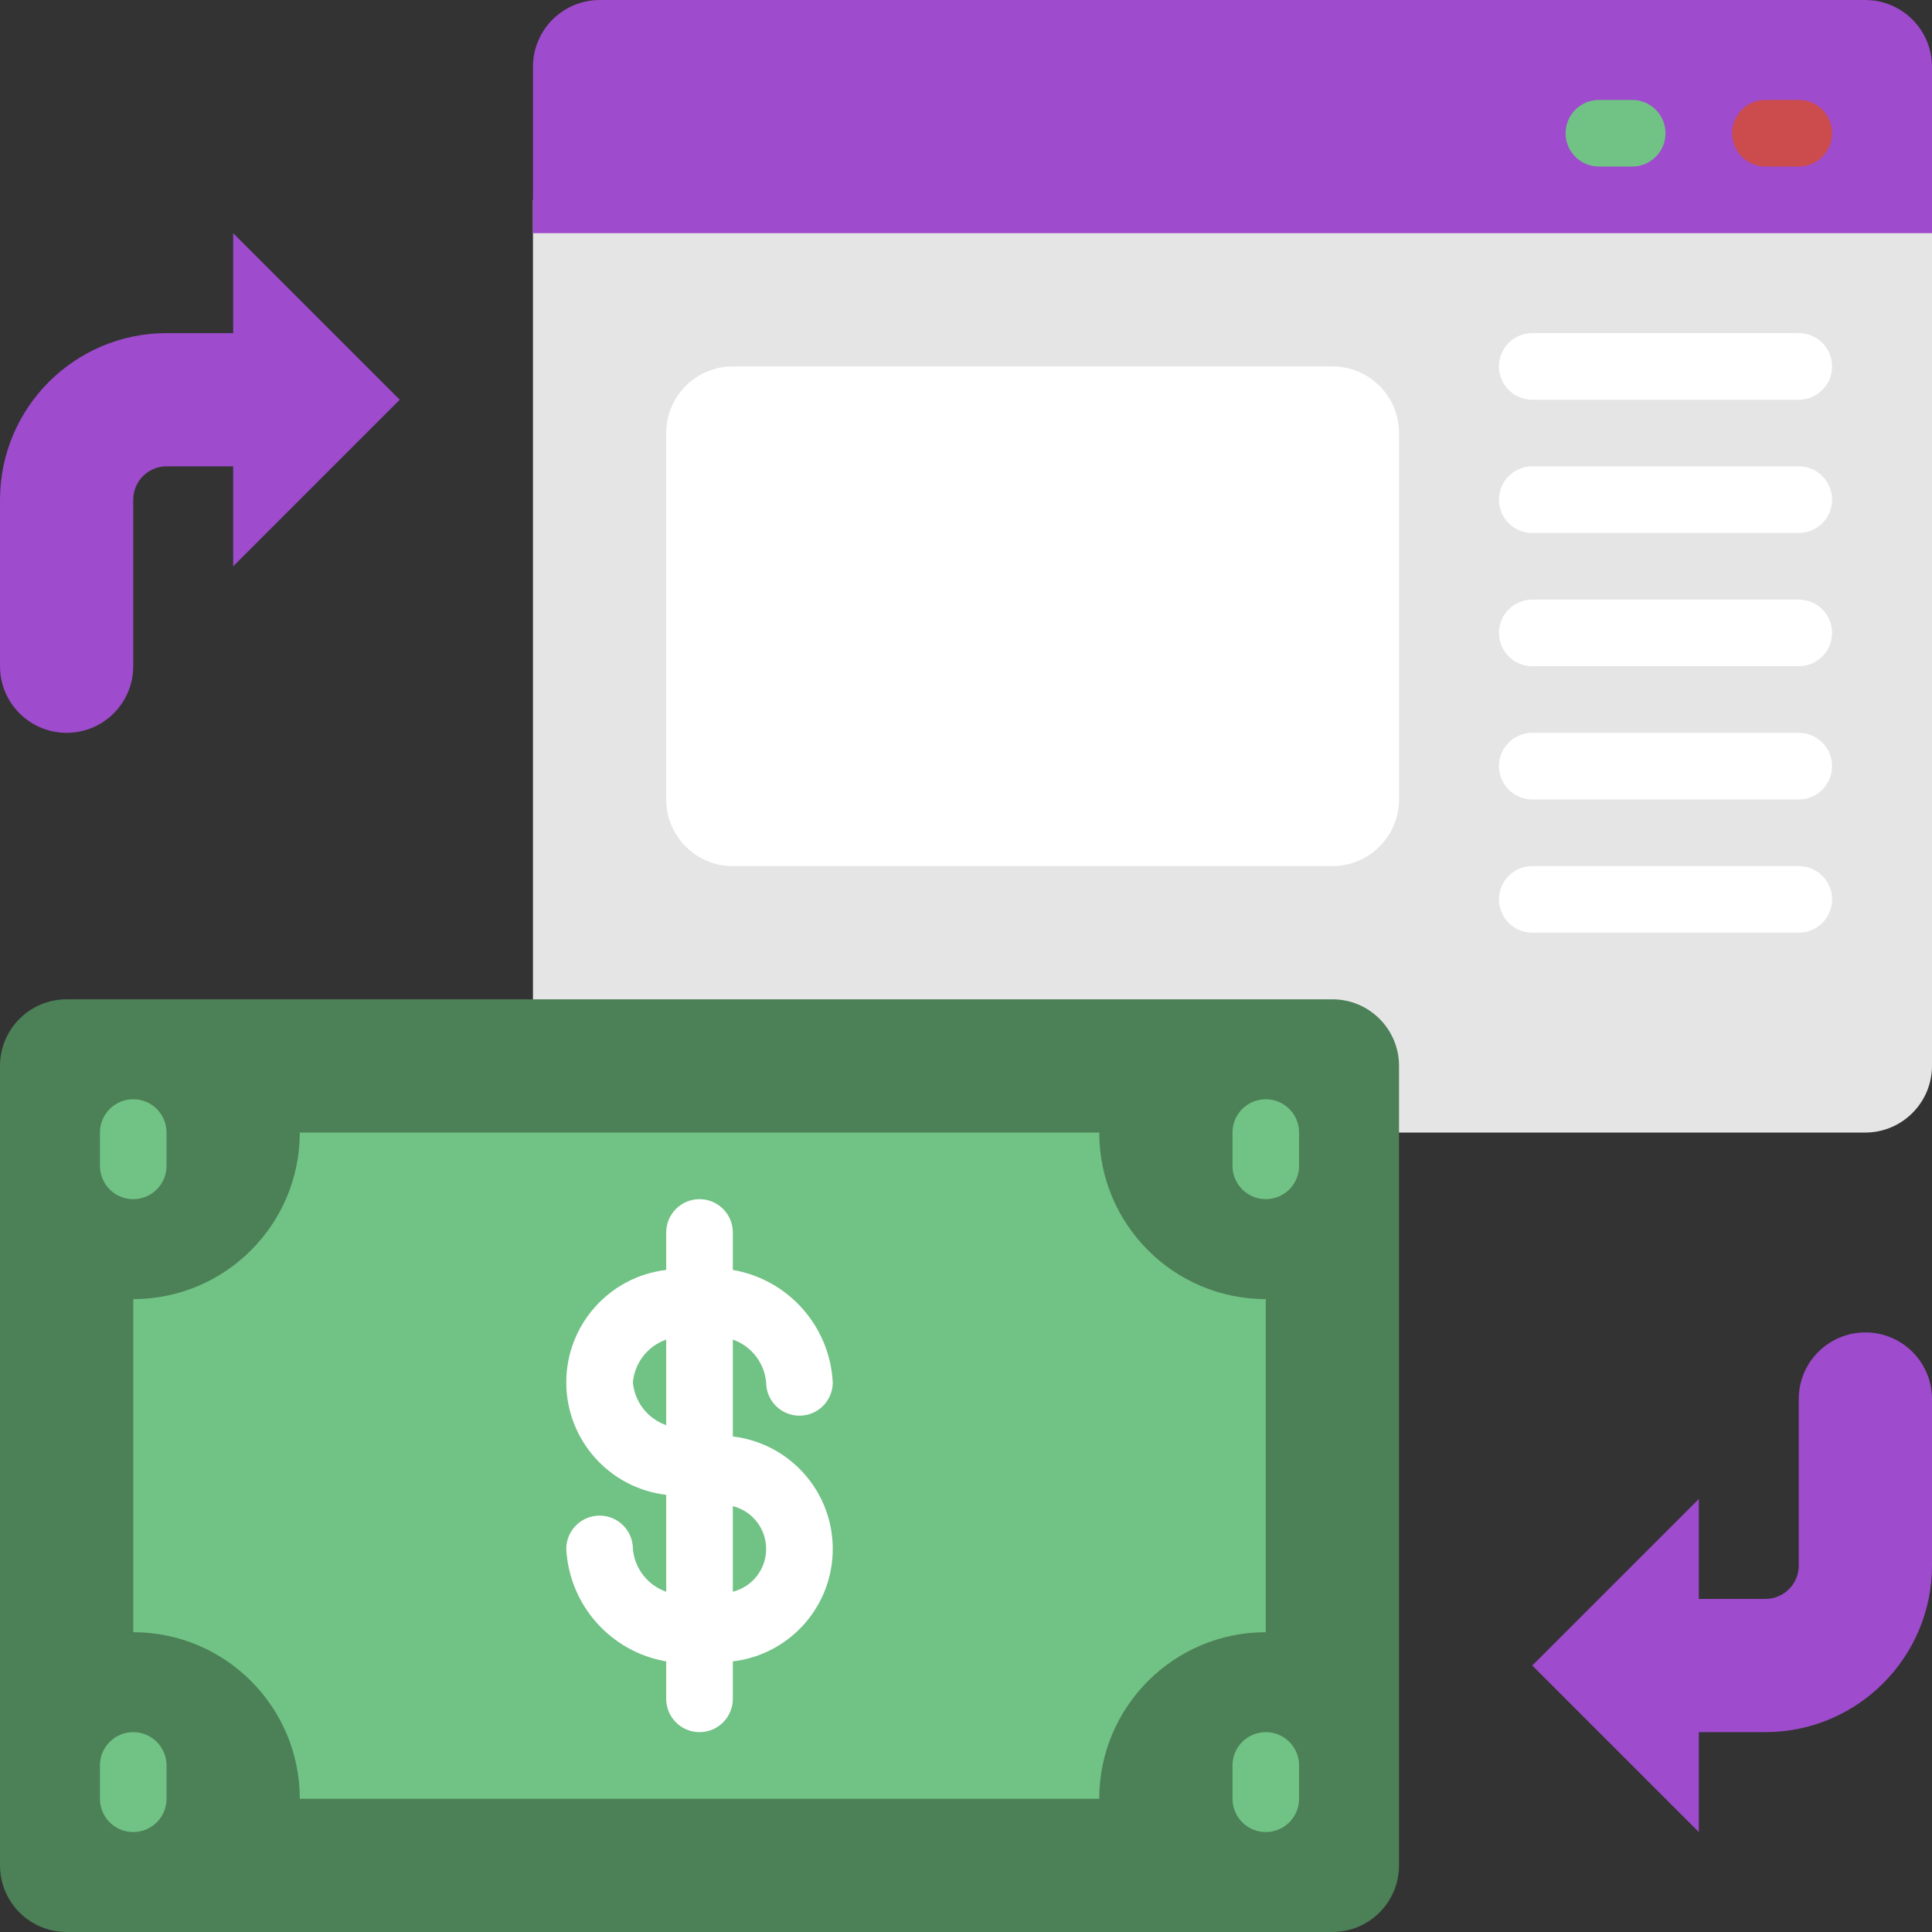 <?xml version="1.0"?>
<svg xmlns="http://www.w3.org/2000/svg" xmlns:xlink="http://www.w3.org/1999/xlink" xmlns:svgjs="http://svgjs.com/svgjs" version="1.1" width="512" height="512" x="0" y="0" viewBox="0 0 512 512" style="enable-background:new 0 0 512 512" xml:space="preserve" class=""><rect x="0" y="0" width="512" height="512" fill="#333333" stroke="none"/><g>
<g xmlns="http://www.w3.org/2000/svg">
	<path style="" d="M512,52.966v229.517c-0.029,9.739-7.916,17.627-17.655,17.655H141.241V52.966H512z" fill="#e5e5e5" data-original="#a5a5a4" class=""/>
	<g>
		<path style="" d="M194.207,97.103h158.897c9.751,0,17.655,7.904,17.655,17.655v97.103    c0,9.751-7.904,17.655-17.655,17.655H194.207c-9.751,0-17.655-7.904-17.655-17.655v-97.103    C176.552,105.008,184.456,97.103,194.207,97.103z" fill="#ffffff" data-original="#d1d4d1" class=""/>
		<path style="" d="M17.655,264.828h335.448c9.751,0,17.655,7.904,17.655,17.655v211.862    c0,9.751-7.904,17.655-17.655,17.655H17.655C7.904,512,0,504.095,0,494.345V282.483C0,272.732,7.904,264.828,17.655,264.828z" fill="#4c8056" data-original="#4c8056"/>
	</g>
	<path style="" d="M335.448,344.276v88.276c-24.373,0.009-44.129,19.765-44.138,44.138H79.448   c-0.009-24.373-19.765-44.129-44.138-44.138v-88.276c24.373-0.009,44.129-19.765,44.138-44.138H291.31   C291.319,324.511,311.075,344.267,335.448,344.276z" fill="#71c285" data-original="#71c285"/>
	<g>
		<path style="" d="M194.207,380.683v-25.682c4.913,1.722,8.365,6.158,8.828,11.343c0,4.875,3.952,8.828,8.828,8.828    c4.875,0,8.828-3.952,8.828-8.828c-0.789-14.897-11.781-27.266-26.483-29.8v-9.925c0-4.875-3.952-8.828-8.828-8.828    c-4.875,0-8.828,3.952-8.828,8.828v9.925c-15.104,1.786-26.483,14.59-26.483,29.8c0,15.209,11.379,28.013,26.483,29.8v25.682    c-4.913-1.722-8.365-6.158-8.828-11.343c0-4.875-3.952-8.828-8.828-8.828s-8.828,3.952-8.828,8.828    c0.789,14.897,11.781,27.266,26.483,29.8v9.925c0,4.875,3.952,8.828,8.828,8.828c4.875,0,8.828-3.952,8.828-8.828v-9.925    c15.104-1.786,26.483-14.59,26.483-29.8C220.69,395.274,209.311,382.47,194.207,380.683z M167.724,366.345    c0.463-5.185,3.915-9.621,8.828-11.343v22.687C171.639,375.966,168.187,371.53,167.724,366.345z M194.207,421.826v-22.687    c5.192,1.315,8.829,5.987,8.829,11.343S199.399,420.511,194.207,421.826z" fill="#ffffff" data-original="#e6e7e8" class=""/>
		<g>
			<path style="" d="M406.069,105.931h70.621c4.875,0,8.828-3.952,8.828-8.828s-3.952-8.828-8.828-8.828h-70.621     c-4.875,0-8.828,3.952-8.828,8.828S401.194,105.931,406.069,105.931z" fill="#ffffff" data-original="#d1d4d1" class=""/>
			<path style="" d="M476.69,123.586h-70.621c-4.875,0-8.828,3.952-8.828,8.828s3.952,8.828,8.828,8.828h70.621     c4.875,0,8.828-3.952,8.828-8.828S481.565,123.586,476.69,123.586z" fill="#ffffff" data-original="#d1d4d1" class=""/>
			<path style="" d="M476.69,158.897h-70.621c-4.875,0-8.828,3.952-8.828,8.828s3.952,8.828,8.828,8.828h70.621     c4.875,0,8.828-3.952,8.828-8.828S481.565,158.897,476.69,158.897z" fill="#ffffff" data-original="#d1d4d1" class=""/>
			<path style="" d="M476.69,194.207h-70.621c-4.875,0-8.828,3.952-8.828,8.828s3.952,8.828,8.828,8.828h70.621     c4.875,0,8.828-3.952,8.828-8.828S481.565,194.207,476.69,194.207z" fill="#ffffff" data-original="#d1d4d1" class=""/>
			<path style="" d="M476.69,229.517h-70.621c-4.875,0-8.828,3.952-8.828,8.828c0,4.875,3.952,8.828,8.828,8.828     h70.621c4.875,0,8.828-3.952,8.828-8.828C485.517,233.469,481.565,229.517,476.69,229.517z" fill="#ffffff" data-original="#d1d4d1" class=""/>
		</g>
		<g>
			<path style="" d="M35.31,317.793c-2.341,0.001-4.587-0.929-6.243-2.585c-1.656-1.656-2.585-3.901-2.585-6.243     v-8.828c0-4.875,3.952-8.828,8.828-8.828s8.828,3.952,8.828,8.828v8.828c0.001,2.341-0.929,4.587-2.585,6.243     C39.897,316.864,37.652,317.794,35.31,317.793z" fill="#71c285" data-original="#71c285"/>
			<path style="" d="M35.31,485.517c-2.341,0.001-4.587-0.929-6.243-2.585c-1.656-1.656-2.585-3.901-2.585-6.243     v-8.828c0-4.875,3.952-8.828,8.828-8.828s8.828,3.952,8.828,8.828v8.828c0.001,2.341-0.929,4.587-2.585,6.243     C39.897,484.588,37.652,485.518,35.31,485.517z" fill="#71c285" data-original="#71c285"/>
			<path style="" d="M335.448,317.793c-2.341,0.001-4.587-0.929-6.243-2.585c-1.656-1.656-2.585-3.901-2.585-6.243     v-8.828c0-4.875,3.952-8.828,8.828-8.828s8.828,3.952,8.828,8.828v8.828c0.001,2.341-0.929,4.587-2.585,6.243     C340.035,316.864,337.79,317.794,335.448,317.793z" fill="#71c285" data-original="#71c285"/>
			<path style="" d="M335.448,485.517c-2.341,0.001-4.587-0.929-6.243-2.585c-1.656-1.656-2.585-3.901-2.585-6.243     v-8.828c0-4.875,3.952-8.828,8.828-8.828s8.828,3.952,8.828,8.828v8.828c0.001,2.341-0.929,4.587-2.585,6.243     C340.035,484.588,337.79,485.518,335.448,485.517z" fill="#71c285" data-original="#71c285"/>
		</g>
		<g>
			<path style="" d="M0,176.552v-44.138c0.029-24.365,19.773-44.109,44.138-44.138h17.655V61.793l44.138,44.138     l-44.138,44.138v-26.483H44.138c-4.873,0.005-8.823,3.954-8.828,8.828v44.138c0,9.751-7.904,17.655-17.655,17.655     S0,186.302,0,176.552z" fill="#9e4bcd" data-original="#4482c3" class=""/>
			<path style="" d="M512,370.759v44.138c-0.029,24.365-19.773,44.109-44.138,44.138h-17.655v26.483l-44.138-44.138     l44.138-44.138v26.483h17.655c4.873-0.005,8.823-3.954,8.828-8.828v-44.138c0-9.751,7.904-17.655,17.655-17.655     S512,361.008,512,370.759z" fill="#9e4bcd" data-original="#4482c3" class=""/>
		</g>
	</g>
	<path style="" d="M512,17.655v44.138H141.241V17.655C141.27,7.916,149.158,0.028,158.897,0h335.448   C504.084,0.028,511.972,7.916,512,17.655z" fill="#9e4bcd" data-original="#35495e" class=""/>
	<g>
		<path style="" d="M476.69,44.138h-8.828c-4.875,0-8.828-3.952-8.828-8.828s3.952-8.828,8.828-8.828h8.828    c4.875,0,8.828,3.952,8.828,8.828S481.565,44.138,476.69,44.138z" fill="#cc4b4c" data-original="#cc4b4c" class=""/>
		<path style="" d="M432.552,44.138h-8.828c-4.875,0-8.828-3.952-8.828-8.828s3.952-8.828,8.828-8.828h8.828    c4.875,0,8.828,3.952,8.828,8.828S437.427,44.138,432.552,44.138z" fill="#71c285" data-original="#71c285"/>
	</g>
</g>
<g xmlns="http://www.w3.org/2000/svg">
</g>
<g xmlns="http://www.w3.org/2000/svg">
</g>
<g xmlns="http://www.w3.org/2000/svg">
</g>
<g xmlns="http://www.w3.org/2000/svg">
</g>
<g xmlns="http://www.w3.org/2000/svg">
</g>
<g xmlns="http://www.w3.org/2000/svg">
</g>
<g xmlns="http://www.w3.org/2000/svg">
</g>
<g xmlns="http://www.w3.org/2000/svg">
</g>
<g xmlns="http://www.w3.org/2000/svg">
</g>
<g xmlns="http://www.w3.org/2000/svg">
</g>
<g xmlns="http://www.w3.org/2000/svg">
</g>
<g xmlns="http://www.w3.org/2000/svg">
</g>
<g xmlns="http://www.w3.org/2000/svg">
</g>
<g xmlns="http://www.w3.org/2000/svg">
</g>
<g xmlns="http://www.w3.org/2000/svg">
</g>
</g></svg>
